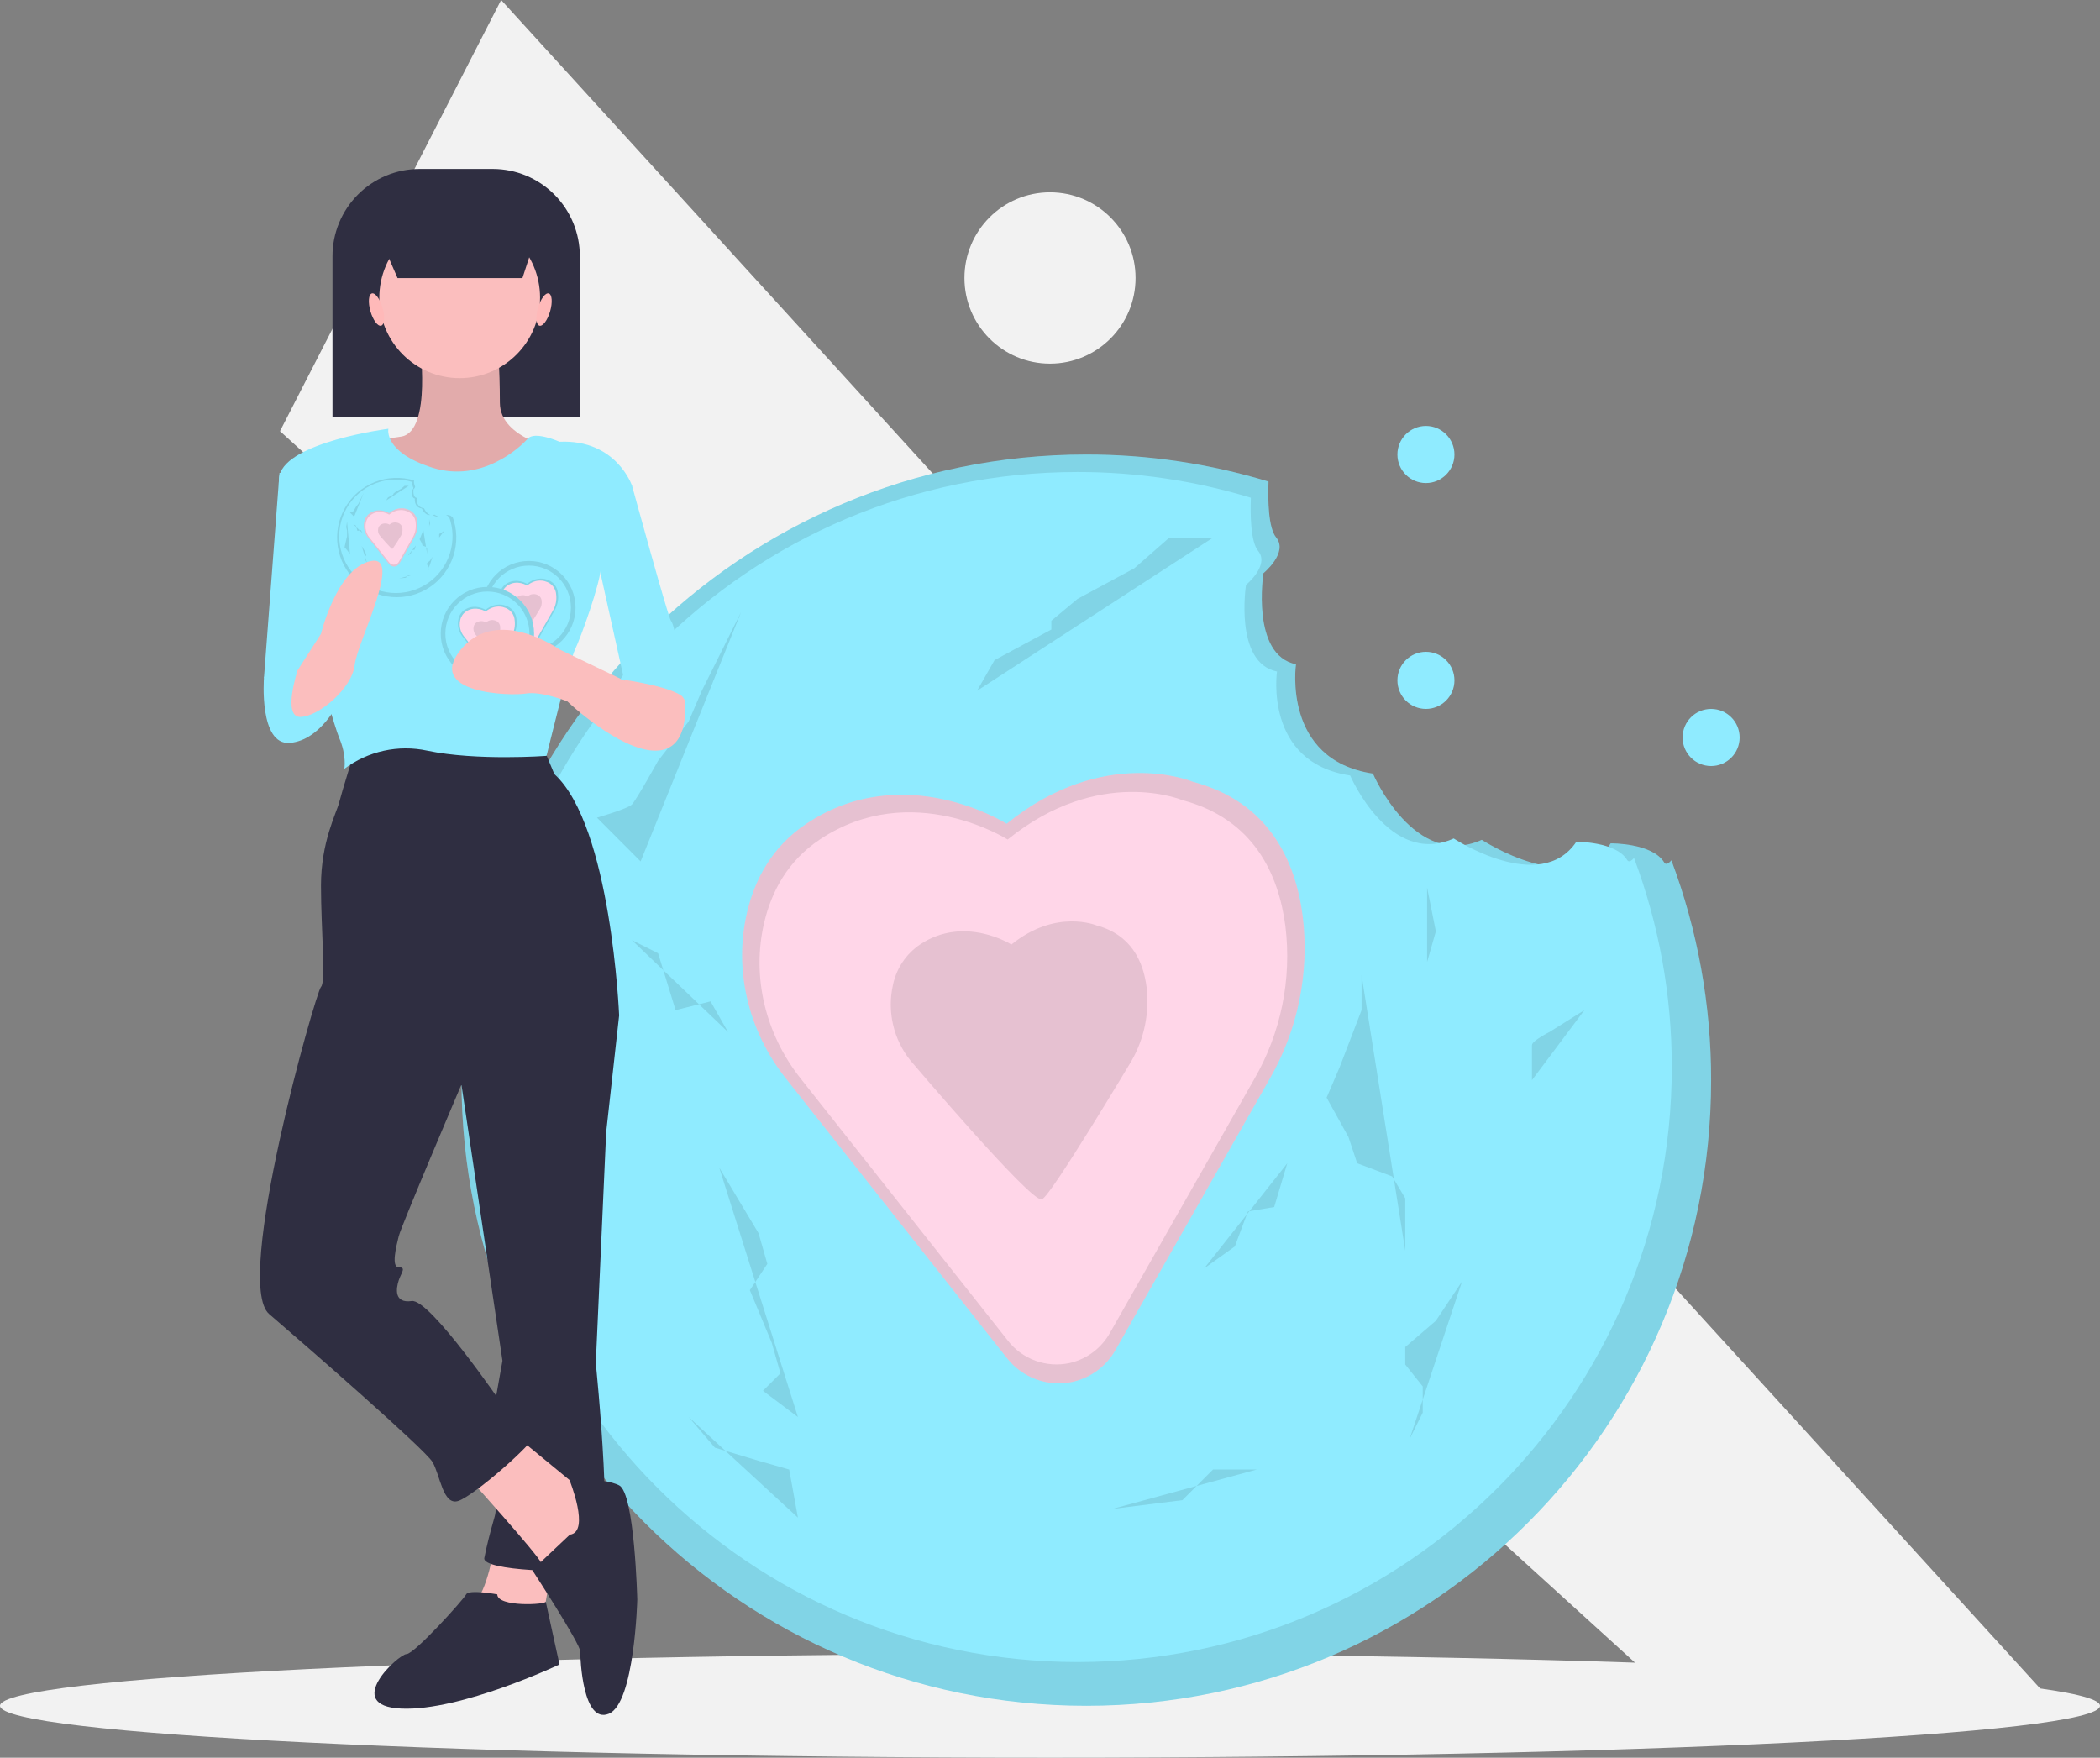 <svg width="626" height="524" viewBox="0 0 626 524" fill="none" xmlns="http://www.w3.org/2000/svg">
<rect x="0" y="0" width="626" height="524" fill="#808080" stroke="none"/>
<g clip-path="url(#clip0_57_9)">
<path d="M505.003 511.669L83.467 128.531L149.384 1.6062e-07L612.862 508.522L505.003 511.669Z" fill="#F2F2F2"/>
<path d="M313 108.409C327.085 108.409 338.504 96.975 338.504 82.87C338.504 68.765 327.085 57.331 313 57.331C298.915 57.331 287.496 68.765 287.496 82.87C287.496 96.975 298.915 108.409 313 108.409Z" fill="#F2F2F2"/>
<path d="M425.062 144.009C429.757 144.009 433.563 140.197 433.563 135.496C433.563 130.794 429.757 126.983 425.062 126.983C420.367 126.983 416.561 130.794 416.561 135.496C416.561 140.197 420.367 144.009 425.062 144.009Z" fill="#8FEBFF"/>
<path d="M425.062 211.339C429.757 211.339 433.563 207.528 433.563 202.826C433.563 198.125 429.757 194.313 425.062 194.313C420.367 194.313 416.561 198.125 416.561 202.826C416.561 207.528 420.367 211.339 425.062 211.339Z" fill="#8FEBFF"/>
<path d="M510.074 228.365C514.769 228.365 518.575 224.554 518.575 219.852C518.575 215.151 514.769 211.339 510.074 211.339C505.379 211.339 501.573 215.151 501.573 219.852C501.573 224.554 505.379 228.365 510.074 228.365Z" fill="#8FEBFF"/>
<path d="M313 524C485.865 524 626 517.07 626 508.522C626 499.973 485.865 493.043 313 493.043C140.135 493.043 -1.6886e-08 499.973 -3.7716e-08 508.522C-5.85459e-08 517.07 140.135 524 313 524Z" fill="#F2F2F2"/>
<path d="M496.098 257.121C492.548 251.257 480.147 251.409 480.147 251.409C468.857 268.207 441.717 250.363 441.717 250.363C421.56 259.394 409.261 230.615 409.261 230.615C382.138 226.554 386.328 198.028 386.328 198.028C372.834 195.315 376.62 170.884 376.62 170.884C376.62 170.884 384.108 164.734 380.423 160.236C378.081 157.376 377.935 149.167 378.14 143.564C360.531 138.201 342.225 135.482 323.82 135.496C220.954 135.496 137.565 219.001 137.565 322.009C137.565 425.017 220.954 508.522 323.82 508.522C426.685 508.522 510.074 425.017 510.074 322.009C510.096 299.63 506.088 277.431 498.24 256.478C497.284 257.559 496.543 257.856 496.098 257.121Z" fill="#8FEBFF"/>
<path opacity="0.1" d="M496.098 257.121C492.548 251.257 480.147 251.409 480.147 251.409C468.857 268.207 441.717 250.363 441.717 250.363C421.56 259.394 409.261 230.615 409.261 230.615C382.138 226.554 386.328 198.028 386.328 198.028C372.834 195.315 376.62 170.884 376.62 170.884C376.62 170.884 384.108 164.734 380.423 160.236C378.081 157.376 377.935 149.167 378.14 143.564C360.531 138.201 342.225 135.482 323.82 135.496C220.954 135.496 137.565 219.001 137.565 322.009C137.565 425.017 220.954 508.522 323.82 508.522C426.685 508.522 510.074 425.017 510.074 322.009C510.096 299.63 506.088 277.431 498.24 256.478C497.284 257.559 496.543 257.856 496.098 257.121Z" fill="black"/>
<path d="M485.06 256.384C481.684 250.808 469.89 250.952 469.89 250.952C459.152 266.928 433.341 249.957 433.341 249.957C414.171 258.546 402.474 231.176 402.474 231.176C376.678 227.313 380.663 200.184 380.663 200.184C367.83 197.604 371.431 174.369 371.431 174.369C371.431 174.369 378.552 168.52 375.048 164.242C372.82 161.522 372.681 153.715 372.876 148.386C356.129 143.286 338.719 140.7 321.215 140.713C223.385 140.713 144.078 220.13 144.078 318.096C144.078 416.062 223.385 495.479 321.215 495.479C419.045 495.479 498.352 416.062 498.352 318.096C498.373 296.813 494.561 275.701 487.097 255.773C486.188 256.801 485.483 257.083 485.06 256.384Z" fill="#8FEBFF"/>
<path d="M300.064 245.575C300.064 245.575 269.518 226.11 240.36 245.575C230.155 252.388 225.052 262.097 222.731 271.839C218.603 289.161 223.13 307.423 234.168 321.386L300.131 404.824C302.393 407.731 305.427 409.941 308.884 411.203C312.342 412.465 316.084 412.727 319.684 411.959C319.826 411.927 319.97 411.893 320.115 411.858C322.721 411.216 325.169 410.046 327.307 408.421C329.445 406.795 331.228 404.749 332.546 402.407L378.42 321.735C386.907 307.043 390.386 289.984 388.331 273.137C386.179 256.546 378.223 239.058 355.603 233.062C355.603 233.062 329.222 221.938 300.064 245.575Z" fill="#FFD6E8"/>
<path opacity="0.1" d="M300.064 245.575C300.064 245.575 269.518 226.11 240.36 245.575C230.155 252.388 225.052 262.097 222.731 271.839C218.603 289.161 223.13 307.423 234.168 321.386L300.131 404.824C302.393 407.731 305.427 409.941 308.884 411.203C312.342 412.465 316.084 412.727 319.684 411.959C319.826 411.927 319.97 411.893 320.115 411.858C322.721 411.216 325.169 410.046 327.307 408.421C329.445 406.795 331.228 404.749 332.546 402.407L378.42 321.735C386.907 307.043 390.386 289.984 388.331 273.137C386.179 256.546 378.223 239.058 355.603 233.062C355.603 233.062 329.222 221.938 300.064 245.575Z" fill="black"/>
<path d="M300.375 250.273C300.375 250.273 271.721 232.013 244.369 250.273C234.795 256.664 230.009 265.771 227.831 274.91C223.958 291.16 228.205 308.291 238.56 321.389L300.438 399.659C302.56 402.386 305.405 404.46 308.649 405.643C311.892 406.827 315.403 407.072 318.779 406.352C318.913 406.322 319.048 406.291 319.184 406.258C321.629 405.656 323.925 404.558 325.931 403.033C327.936 401.508 329.609 399.588 330.845 397.392L373.879 321.716C381.84 307.934 385.103 291.932 383.175 276.128C381.157 260.565 373.694 244.159 352.474 238.534C352.474 238.534 327.727 228.1 300.375 250.273Z" fill="#FFD6E8"/>
<path opacity="0.1" d="M301.49 281.583C301.49 281.583 287.549 272.699 274.242 281.583C270.11 284.383 267.225 288.681 266.196 293.57C265.305 297.489 265.311 301.56 266.216 305.476C267.12 309.392 268.897 313.053 271.416 316.183C271.416 316.183 307.107 358.268 310.445 357.52C310.51 357.505 310.575 357.49 310.641 357.474C313.046 356.896 337.252 316.342 337.252 316.342C341.125 309.637 342.713 301.851 341.775 294.162C340.793 286.59 337.162 278.608 326.838 275.872C326.838 275.872 314.798 270.795 301.49 281.583Z" fill="black"/>
<path opacity="0.1" d="M214.412 348.094L218.319 354.616L226.134 367.659L228.739 376.789L223.529 384.614L230.041 400.266L232.646 409.396L227.437 414.613L237.856 422.439" fill="black"/>
<path opacity="0.1" d="M405.876 290.706L405.876 301.14L399.363 318.096L395.456 327.226L401.969 338.964L404.574 346.79L414.993 350.703L418.901 357.225L418.901 372.876" fill="black"/>
<path opacity="0.1" d="M472.302 301.14L461.882 307.662C461.882 307.662 456.672 310.27 456.672 311.575L456.672 322.009" fill="black"/>
<path opacity="0.1" d="M425.413 264.62L428.018 277.663L425.413 286.793" fill="black"/>
<path opacity="0.1" d="M435.833 382.006L428.018 393.744L418.901 401.57L418.901 406.787L424.11 413.309L424.11 421.135L420.203 428.96" fill="black"/>
<path opacity="0.1" d="M361.591 160.277L348.567 160.277L338.147 169.407L321.214 178.537L313.4 185.059L313.4 187.668L296.467 196.797L291.258 205.927" fill="black"/>
<path opacity="0.1" d="M220.924 182.45L209.202 205.927L205.294 215.057L196.177 226.796C196.177 226.796 189.665 238.535 188.362 239.839C187.06 241.143 177.942 243.752 177.942 243.752L190.967 256.795" fill="black"/>
<path opacity="0.1" d="M168.825 272.446L166.22 289.401L168.825 299.836L168.825 318.096L161.01 352.007L168.825 361.137L177.942 372.876" fill="black"/>
<path opacity="0.1" d="M188.362 280.272L196.177 284.185L201.387 301.14L211.807 298.531L217.016 307.662" fill="black"/>
<path opacity="0.1" d="M331.635 449.829L352.474 447.22L361.591 438.09L374.616 438.09" fill="black"/>
<path opacity="0.1" d="M205.294 422.438L213.109 431.568L226.134 435.481L235.252 438.09L237.856 452.437" fill="black"/>
<path opacity="0.1" d="M358.986 378.094L368.104 371.572L372.012 361.137L379.827 359.833L383.733 346.79" fill="black"/>
<path d="M125.074 50.365L146.882 50.365C153.768 50.365 160.371 53.105 165.24 57.98C170.109 62.855 172.844 69.468 172.844 76.363L172.844 124.199L99.113 124.199L99.113 76.363C99.113 72.949 99.784 69.568 101.089 66.414C102.394 63.26 104.306 60.394 106.717 57.98C109.128 55.566 111.99 53.651 115.139 52.344C118.289 51.038 121.665 50.365 125.074 50.365V50.365Z" fill="#2F2E41"/>
<path d="M147.464 460.602C147.464 460.602 145.145 475.306 141.281 477.628C137.417 479.95 161.375 485.367 161.375 485.367L165.239 462.15L147.464 460.602Z" fill="#FBBEBE"/>
<path d="M176.059 292.663L184.56 302.724L180.696 337.55L177.605 406.428C177.605 406.428 183.787 466.02 177.605 467.568C171.422 469.115 143.6 468.341 144.373 464.472C145.145 460.602 145.918 457.507 147.464 452.089C149.01 446.672 145.918 427.324 145.918 427.324L149.782 405.655L135.871 312.011L176.059 292.663Z" fill="#2F2E41"/>
<path d="M148.237 475.307C148.237 475.307 139.735 473.759 138.963 475.307C138.19 476.854 123.506 493.107 121.187 493.107C118.869 493.107 101.866 508.585 119.642 509.359C137.417 510.133 166.785 496.202 166.785 496.202C166.785 496.202 162.463 476.509 162.692 477.456C162.921 478.402 148.237 479.176 148.237 475.307Z" fill="#2F2E41"/>
<path d="M138.963 439.706C138.963 439.706 160.602 463.698 161.375 466.019C162.148 468.341 173.74 466.019 173.74 466.019L178.377 450.541L174.513 445.124L152.874 427.324L138.963 439.706Z" fill="#FBBEBE"/>
<path d="M169.876 457.506L158.67 468.069C158.67 468.069 172.968 490.011 172.968 492.333C172.968 494.654 173.74 514.002 181.469 510.906C189.197 507.811 189.97 476.854 189.97 476.854C189.97 476.854 189.197 445.124 184.56 442.802C179.923 440.48 169.76 441.214 169.76 441.214C169.76 441.214 176.059 456.733 169.876 457.506Z" fill="#2F2E41"/>
<path d="M105.731 223.785C105.731 223.785 101.866 236.168 101.093 239.263C100.321 242.359 95.684 250.872 95.684 264.028C95.684 277.185 97.229 292.663 95.684 294.211C94.138 295.759 69.407 382.437 80.227 391.724C91.047 401.011 126.597 431.968 128.916 435.837C131.234 439.707 132.007 448.994 136.644 447.446C141.281 445.898 159.056 430.42 159.829 427.324C160.602 424.228 149.782 418.811 149.782 418.811C149.782 418.811 128.143 387.081 122.733 387.854C117.323 388.628 118.096 383.985 118.869 381.663C119.642 379.341 121.187 377.794 118.869 377.794C116.55 377.794 118.096 371.602 118.869 368.507C119.642 365.411 137.417 323.62 137.417 323.62L184.56 302.724C184.56 302.724 182.242 246.229 165.239 230.75L161.375 221.463C161.375 221.463 118.096 218.368 105.731 223.785Z" fill="#2F2E41"/>
<path d="M125.052 101.507C125.052 101.507 128.916 128.594 119.642 130.142C110.368 131.689 102.639 130.916 102.639 131.689C102.639 132.463 125.824 156.455 125.824 156.455L147.464 154.907L166.785 134.011C166.785 134.011 149.01 130.916 149.01 120.081C149.01 109.246 148.237 101.507 148.237 101.507L125.052 101.507Z" fill="#FBBEBE"/>
<path opacity="0.1" d="M125.052 101.507C125.052 101.507 128.916 128.594 119.642 130.142C110.368 131.689 102.639 130.916 102.639 131.689C102.639 132.463 125.824 156.455 125.824 156.455L147.464 154.907L166.785 134.011C166.785 134.011 149.01 130.916 149.01 120.081C149.01 109.246 148.237 101.507 148.237 101.507L125.052 101.507Z" fill="black"/>
<path d="M137.031 112.728C150.262 112.728 160.989 101.987 160.989 88.737C160.989 75.487 150.262 64.746 137.031 64.746C123.799 64.746 113.073 75.487 113.073 88.737C113.073 101.987 123.799 112.728 137.031 112.728Z" fill="#FBBEBE"/>
<path d="M115.777 127.82C115.777 127.82 85.637 131.689 83.318 141.75C81 151.811 98.775 214.498 101.094 219.915C103.412 225.333 102.639 229.202 102.639 229.202C106.136 226.583 110.153 224.745 114.419 223.81C118.684 222.876 123.101 222.867 127.37 223.785C142.054 226.881 162.921 225.333 162.921 225.333C162.921 225.333 169.876 196.698 171.422 193.602C172.968 190.507 179.15 173.481 179.15 168.837C179.15 164.194 188.424 144.846 188.424 144.846C188.424 144.846 183.787 130.915 166.785 131.689C166.785 131.689 159.369 128.365 157.28 130.801C155.192 133.237 143.6 144.072 128.916 139.429C114.232 134.785 115.777 127.82 115.777 127.82Z" fill="#8FEBFF"/>
<path d="M91.819 140.976L83.318 140.976L78.681 202.115C78.681 202.115 95.684 206.759 98.002 203.663C100.321 200.568 91.819 140.976 91.819 140.976Z" fill="#8FEBFF"/>
<path d="M173.74 140.976L188.424 144.846C188.424 144.846 199.244 184.315 200.017 185.089C200.79 185.863 201.563 190.507 201.563 190.507C201.563 190.507 201.563 191.281 203.108 193.602C204.654 195.924 206.973 194.376 205.427 197.472C203.881 200.568 201.563 199.02 203.108 202.115C204.654 205.211 203.881 213.724 203.881 213.724C203.881 213.724 200.017 199.02 186.106 202.889L176.832 161.098L173.74 140.976Z" fill="#8FEBFF"/>
<path d="M155.736 82.902L118.51 82.902L110.082 63.505L162.057 63.505L155.736 82.902Z" fill="#2F2E41"/>
<path d="M113.626 97.096C114.62 96.807 114.803 94.421 114.035 91.765C113.267 89.11 111.838 87.192 110.843 87.48C109.849 87.769 109.666 90.155 110.434 92.81C111.202 95.466 112.631 97.384 113.626 97.096Z" fill="#FFB9B9"/>
<path d="M163.989 92.81C164.758 90.155 164.574 87.769 163.58 87.48C162.586 87.191 161.157 89.11 160.388 91.765C159.62 94.421 159.803 96.807 160.798 97.096C161.792 97.384 163.221 95.466 163.989 92.81Z" fill="#FFB9B9"/>
<path d="M157.659 195.087C165.342 195.087 171.57 188.85 171.57 181.157C171.57 173.463 165.342 167.226 157.659 167.226C149.976 167.226 143.748 173.463 143.748 181.157C143.748 188.85 149.976 195.087 157.659 195.087Z" fill="#8FEBFF"/>
<path opacity="0.1" d="M157.659 195.087C165.342 195.087 171.57 188.85 171.57 181.157C171.57 173.463 165.342 167.226 157.659 167.226C149.976 167.226 143.748 173.463 143.748 181.157C143.748 188.85 149.976 195.087 157.659 195.087Z" fill="black"/>
<path d="M157.659 193.705C164.58 193.705 170.191 188.087 170.191 181.157C170.191 174.226 164.58 168.608 157.659 168.608C150.738 168.608 145.128 174.226 145.128 181.157C145.128 188.087 150.738 193.705 157.659 193.705Z" fill="#8FEBFF"/>
<path opacity="0.1" d="M157.107 174.063C157.107 174.063 153.914 172.028 150.866 174.063C149.92 174.704 149.259 175.689 149.023 176.808C148.819 177.706 148.821 178.638 149.028 179.535C149.235 180.432 149.642 181.27 150.219 181.987L157.114 190.709C157.35 191.012 157.667 191.243 158.029 191.375C158.39 191.507 158.781 191.535 159.157 191.454L159.202 191.444C159.475 191.377 159.731 191.254 159.954 191.084C160.178 190.915 160.364 190.701 160.502 190.456L165.297 182.024C166.184 180.488 166.548 178.705 166.333 176.944C166.283 175.972 165.925 175.041 165.309 174.287C164.694 173.533 163.854 172.996 162.912 172.755C162.912 172.755 160.154 171.592 157.107 174.063Z" fill="black"/>
<path d="M157.139 174.554C157.139 174.554 154.144 172.645 151.285 174.554C150.397 175.156 149.778 176.079 149.556 177.129C149.365 177.971 149.366 178.846 149.561 179.687C149.755 180.528 150.137 181.315 150.678 181.987L157.146 190.169C157.368 190.454 157.665 190.67 158.004 190.794C158.343 190.918 158.71 190.943 159.063 190.868L159.105 190.858C159.361 190.795 159.601 190.681 159.81 190.521C160.02 190.362 160.195 190.161 160.324 189.932L164.822 182.022C165.654 180.581 165.995 178.908 165.794 177.256C165.748 176.344 165.411 175.471 164.834 174.764C164.256 174.057 163.468 173.553 162.585 173.327C162.585 173.327 159.998 172.236 157.139 174.554Z" fill="#FFD6E8"/>
<path opacity="0.1" d="M157.256 177.827C156.826 177.566 156.334 177.428 155.832 177.428C155.33 177.428 154.837 177.566 154.408 177.827C153.976 178.119 153.674 178.568 153.567 179.079C153.473 179.489 153.474 179.915 153.569 180.324C153.663 180.733 153.849 181.116 154.112 181.443C154.112 181.443 157.843 185.842 158.192 185.764L158.212 185.759C158.464 185.699 160.994 181.46 160.994 181.46C161.399 180.759 161.564 179.945 161.466 179.141C161.444 178.698 161.28 178.273 160.999 177.929C160.718 177.585 160.335 177.34 159.905 177.23C159.45 177.087 158.966 177.067 158.5 177.171C158.035 177.276 157.606 177.502 157.256 177.827V177.827Z" fill="black"/>
<path d="M145.294 202.826C152.977 202.826 159.205 196.589 159.205 188.896C159.205 181.202 152.977 174.965 145.294 174.965C137.611 174.965 131.383 181.202 131.383 188.896C131.383 196.589 137.611 202.826 145.294 202.826Z" fill="#8FEBFF"/>
<path opacity="0.1" d="M145.294 202.826C152.977 202.826 159.205 196.589 159.205 188.896C159.205 181.202 152.977 174.965 145.294 174.965C137.611 174.965 131.383 181.202 131.383 188.896C131.383 196.589 137.611 202.826 145.294 202.826Z" fill="black"/>
<path d="M145.294 201.445C152.215 201.445 157.825 195.826 157.825 188.896C157.825 181.965 152.215 176.347 145.294 176.347C138.373 176.347 132.762 181.965 132.762 188.896C132.762 195.826 138.373 201.445 145.294 201.445Z" fill="#8FEBFF"/>
<path opacity="0.1" d="M144.741 181.802C144.741 181.802 141.548 179.767 138.501 181.802C137.554 182.443 136.894 183.428 136.658 184.547C136.454 185.445 136.455 186.377 136.662 187.274C136.87 188.171 137.277 189.009 137.853 189.726L144.748 198.448C144.985 198.751 145.302 198.982 145.663 199.114C146.025 199.246 146.416 199.274 146.792 199.193L146.837 199.183C147.11 199.116 147.365 198.993 147.589 198.824C147.812 198.654 147.999 198.44 148.136 198.195L152.931 189.763C153.819 188.227 154.182 186.444 153.967 184.683C153.918 183.711 153.559 182.78 152.944 182.026C152.328 181.272 151.488 180.735 150.546 180.494C150.546 180.494 147.789 179.331 144.741 181.802Z" fill="black"/>
<path d="M144.774 182.293C144.774 182.293 141.779 180.384 138.92 182.293C138.032 182.895 137.412 183.818 137.191 184.868C137 185.71 137.001 186.585 137.195 187.426C137.389 188.267 137.771 189.054 138.312 189.726L144.78 197.908C145.002 198.193 145.299 198.409 145.638 198.533C145.978 198.657 146.344 198.683 146.697 198.607L146.74 198.597C146.995 198.534 147.235 198.42 147.445 198.26C147.655 198.101 147.829 197.9 147.959 197.671L152.457 189.761C153.289 188.32 153.63 186.647 153.428 184.995C153.382 184.083 153.046 183.21 152.468 182.503C151.891 181.796 151.103 181.292 150.219 181.066C150.219 181.066 147.633 179.975 144.774 182.293Z" fill="#FFD6E8"/>
<path opacity="0.1" d="M144.89 185.566C144.461 185.305 143.968 185.168 143.466 185.168C142.964 185.168 142.472 185.305 142.042 185.566C141.61 185.859 141.309 186.308 141.201 186.819C141.108 187.228 141.109 187.654 141.203 188.063C141.298 188.473 141.483 188.855 141.747 189.182C141.747 189.182 145.477 193.581 145.826 193.503L145.847 193.498C146.098 193.438 148.628 189.199 148.628 189.199C149.033 188.498 149.199 187.684 149.101 186.881C149.078 186.437 148.915 186.012 148.634 185.668C148.353 185.324 147.97 185.079 147.54 184.969C147.085 184.826 146.6 184.806 146.135 184.911C145.67 185.015 145.24 185.241 144.89 185.566V185.566Z" fill="black"/>
<path d="M134.686 154.068C134.347 153.509 133.164 153.523 133.164 153.523C132.086 155.126 129.496 153.423 129.496 153.423C127.572 154.285 126.399 151.539 126.399 151.539C123.81 151.151 124.21 148.429 124.21 148.429C122.922 148.17 123.283 145.838 123.283 145.838C123.283 145.838 123.998 145.251 123.646 144.822C123.437 144.32 123.361 143.771 123.428 143.231C119.593 142.062 115.475 142.227 111.744 143.699C108.014 145.17 104.89 147.863 102.882 151.338C100.873 154.813 100.098 158.866 100.682 162.839C101.265 166.811 103.174 170.469 106.097 173.217C109.02 175.965 112.786 177.642 116.782 177.976C120.778 178.309 124.768 177.278 128.105 175.052C131.442 172.826 133.929 169.535 135.161 165.714C136.392 161.893 136.297 157.767 134.89 154.007C134.799 154.11 134.728 154.139 134.686 154.068Z" fill="#8FEBFF"/>
<path opacity="0.1" d="M134.686 154.068C134.347 153.509 133.164 153.523 133.164 153.523C132.086 155.126 129.496 153.423 129.496 153.423C127.572 154.285 126.399 151.539 126.399 151.539C123.81 151.151 124.21 148.429 124.21 148.429C122.922 148.17 123.283 145.838 123.283 145.838C123.283 145.838 123.998 145.251 123.646 144.822C123.437 144.32 123.361 143.771 123.428 143.231C119.593 142.062 115.475 142.227 111.744 143.699C108.014 145.17 104.89 147.863 102.882 151.338C100.873 154.813 100.098 158.866 100.682 162.839C101.265 166.811 103.174 170.469 106.097 173.217C109.02 175.965 112.786 177.642 116.782 177.976C120.778 178.309 124.768 177.278 128.105 175.052C131.442 172.826 133.929 169.535 135.161 165.714C136.392 161.893 136.297 157.767 134.89 154.007C134.799 154.11 134.728 154.139 134.686 154.068Z" fill="black"/>
<path d="M133.633 153.998C133.31 153.466 132.185 153.48 132.185 153.48C131.16 155.004 128.697 153.385 128.697 153.385C126.867 154.205 125.751 151.592 125.751 151.592C123.289 151.224 123.669 148.635 123.669 148.635C122.445 148.389 122.788 146.171 122.788 146.171C122.788 146.171 123.468 145.613 123.133 145.205C122.934 144.727 122.862 144.205 122.926 143.691C119.278 142.579 115.362 142.736 111.814 144.136C108.266 145.536 105.295 148.096 103.385 151.401C101.475 154.706 100.737 158.561 101.293 162.339C101.848 166.117 103.663 169.596 106.443 172.21C109.223 174.823 112.805 176.418 116.605 176.735C120.405 177.052 124.2 176.072 127.374 173.955C130.547 171.838 132.912 168.708 134.084 165.074C135.256 161.44 135.165 157.516 133.827 153.94C133.74 154.038 133.673 154.065 133.633 153.998Z" fill="#8FEBFF"/>
<path d="M115.977 152.966C115.977 152.966 113.062 151.109 110.279 152.966C109.415 153.552 108.812 154.451 108.597 155.473C108.411 156.293 108.412 157.144 108.601 157.963C108.79 158.782 109.162 159.547 109.688 160.202L115.984 168.164C116.2 168.442 116.489 168.653 116.819 168.773C117.149 168.894 117.506 168.919 117.85 168.845L117.891 168.836C118.14 168.775 118.373 168.663 118.577 168.508C118.781 168.353 118.951 168.157 119.077 167.934L123.455 160.235C124.265 158.833 124.597 157.205 124.401 155.597C124.356 154.709 124.029 153.859 123.467 153.171C122.905 152.483 122.138 151.993 121.278 151.772C121.278 151.772 118.76 150.711 115.977 152.966Z" fill="#FFD6E8"/>
<path opacity="0.1" d="M115.977 152.966C115.977 152.966 113.062 151.109 110.279 152.966C109.415 153.552 108.812 154.451 108.597 155.473C108.411 156.293 108.412 157.144 108.601 157.963C108.79 158.782 109.162 159.547 109.688 160.202L115.984 168.164C116.2 168.442 116.489 168.653 116.819 168.773C117.149 168.894 117.506 168.919 117.85 168.845L117.891 168.836C118.14 168.775 118.373 168.663 118.577 168.508C118.781 168.353 118.951 168.157 119.077 167.934L123.455 160.235C124.265 158.833 124.597 157.205 124.401 155.597C124.356 154.709 124.029 153.859 123.467 153.171C122.905 152.483 122.138 151.993 121.278 151.772C121.278 151.772 118.76 150.711 115.977 152.966Z" fill="black"/>
<path d="M116.007 153.415C116.007 153.415 113.272 151.672 110.662 153.415C109.851 153.964 109.286 154.807 109.084 155.766C108.909 156.535 108.91 157.333 109.088 158.102C109.265 158.87 109.614 159.588 110.108 160.202L116.013 167.672C116.215 167.932 116.487 168.13 116.797 168.243C117.106 168.356 117.441 168.379 117.763 168.31L117.802 168.301C118.035 168.244 118.254 168.139 118.446 167.994C118.637 167.848 118.797 167.665 118.915 167.455L123.022 160.233C123.782 158.918 124.093 157.391 123.909 155.882C123.867 155.05 123.56 154.252 123.032 153.607C122.505 152.961 121.786 152.501 120.979 152.295C120.979 152.295 118.617 151.299 116.007 153.415Z" fill="#FFD6E8"/>
<path opacity="0.1" d="M116.113 156.403C115.721 156.165 115.272 156.039 114.813 156.039C114.355 156.039 113.905 156.165 113.513 156.403C113.119 156.67 112.843 157.08 112.745 157.547C112.66 157.921 112.661 158.309 112.747 158.683C112.833 159.057 113.003 159.406 113.243 159.705C113.243 159.705 116.65 163.721 116.968 163.65L116.987 163.646C117.901 162.382 118.749 161.072 119.526 159.72C119.896 159.08 120.047 158.337 119.958 157.603C119.937 157.198 119.788 156.81 119.531 156.496C119.275 156.182 118.925 155.959 118.532 155.858C118.117 155.727 117.675 155.709 117.25 155.805C116.825 155.9 116.433 156.107 116.113 156.403Z" fill="black"/>
<path opacity="0.1" d="M107.803 162.751L108.176 163.373L108.922 164.617L109.171 165.489L108.673 166.236L109.295 167.729L109.543 168.601L109.046 169.099L110.041 169.846" fill="black"/>
<path opacity="0.1" d="M126.076 157.274L126.076 158.27L125.454 159.888L125.081 160.759L125.702 161.879L125.951 162.626L126.946 162.999L127.318 163.622L127.318 165.116" fill="black"/>
<path opacity="0.1" d="M132.415 158.27L131.421 158.892C131.421 158.892 130.923 159.141 130.923 159.265L130.923 160.261" fill="black"/>
<path opacity="0.1" d="M127.94 154.784L128.189 156.029L127.94 156.9" fill="black"/>
<path opacity="0.1" d="M128.934 165.987L128.189 167.107L127.318 167.854L127.318 168.352L127.816 168.975L127.816 169.721L127.443 170.468" fill="black"/>
<path opacity="0.1" d="M121.849 144.826L120.606 144.826L119.612 145.698L117.996 146.569L117.25 147.191L117.25 147.44L115.634 148.311L115.137 149.183" fill="black"/>
<path opacity="0.1" d="M108.425 146.942L107.306 149.183L106.933 150.054L106.063 151.174C106.063 151.174 105.441 152.295 105.317 152.419C104.999 152.578 104.666 152.703 104.323 152.792L105.566 154.037" fill="black"/>
<path opacity="0.1" d="M103.452 155.531L103.203 157.149L103.452 158.145L103.452 159.888L102.706 163.124L103.452 163.995L104.322 165.116" fill="black"/>
<path opacity="0.1" d="M105.317 156.278L106.063 156.651L106.56 158.27L107.555 158.02L108.051 158.892" fill="black"/>
<path opacity="0.1" d="M118.99 172.459L120.979 172.211L121.849 171.34L123.092 171.34" fill="black"/>
<path opacity="0.1" d="M106.933 169.846L107.679 170.717L108.922 171.09L109.792 171.34L110.041 172.709" fill="black"/>
<path opacity="0.1" d="M121.601 165.613L122.471 164.991L122.844 163.995L123.589 163.87L123.963 162.626" fill="black"/>
<path d="M81 195.924L78.681 202.116C78.681 202.116 77.135 222.237 86.409 221.463C95.684 220.689 101.093 209.081 101.093 209.081C101.093 209.081 95.684 194.376 89.501 195.924C83.318 197.472 81 195.924 81 195.924Z" fill="#8FEBFF"/>
<path d="M88.728 199.794C88.728 199.794 84.091 213.724 89.501 213.724C94.911 213.724 104.958 205.211 105.731 198.246C106.503 191.281 120.415 164.968 110.368 167.289C100.321 169.611 95.684 188.959 95.684 188.959L88.728 199.794Z" fill="#FBBEBE"/>
<path d="M199.244 200.568L204.072 208.648C204.072 208.648 206.2 223.785 195.38 223.785C184.56 223.785 169.103 209.081 169.103 209.081C169.103 209.081 161.375 205.985 156.738 206.759C152.101 207.533 126.597 206.759 137.417 193.602C148.237 180.446 166.785 193.602 166.785 193.602L186.106 202.889L196.153 197.472L199.244 200.568Z" fill="#FBBEBE"/>
<path d="M192.675 190.12L184.947 202.502C184.947 202.502 202.722 204.824 204.268 208.694C205.813 212.563 197.312 188.572 197.312 188.572L192.675 190.12Z" fill="#8FEBFF"/>
</g>
<defs>
<clipPath id="clip0_57_9">
<rect width="626" height="524" fill="white"/>
</clipPath>
</defs>
</svg>
